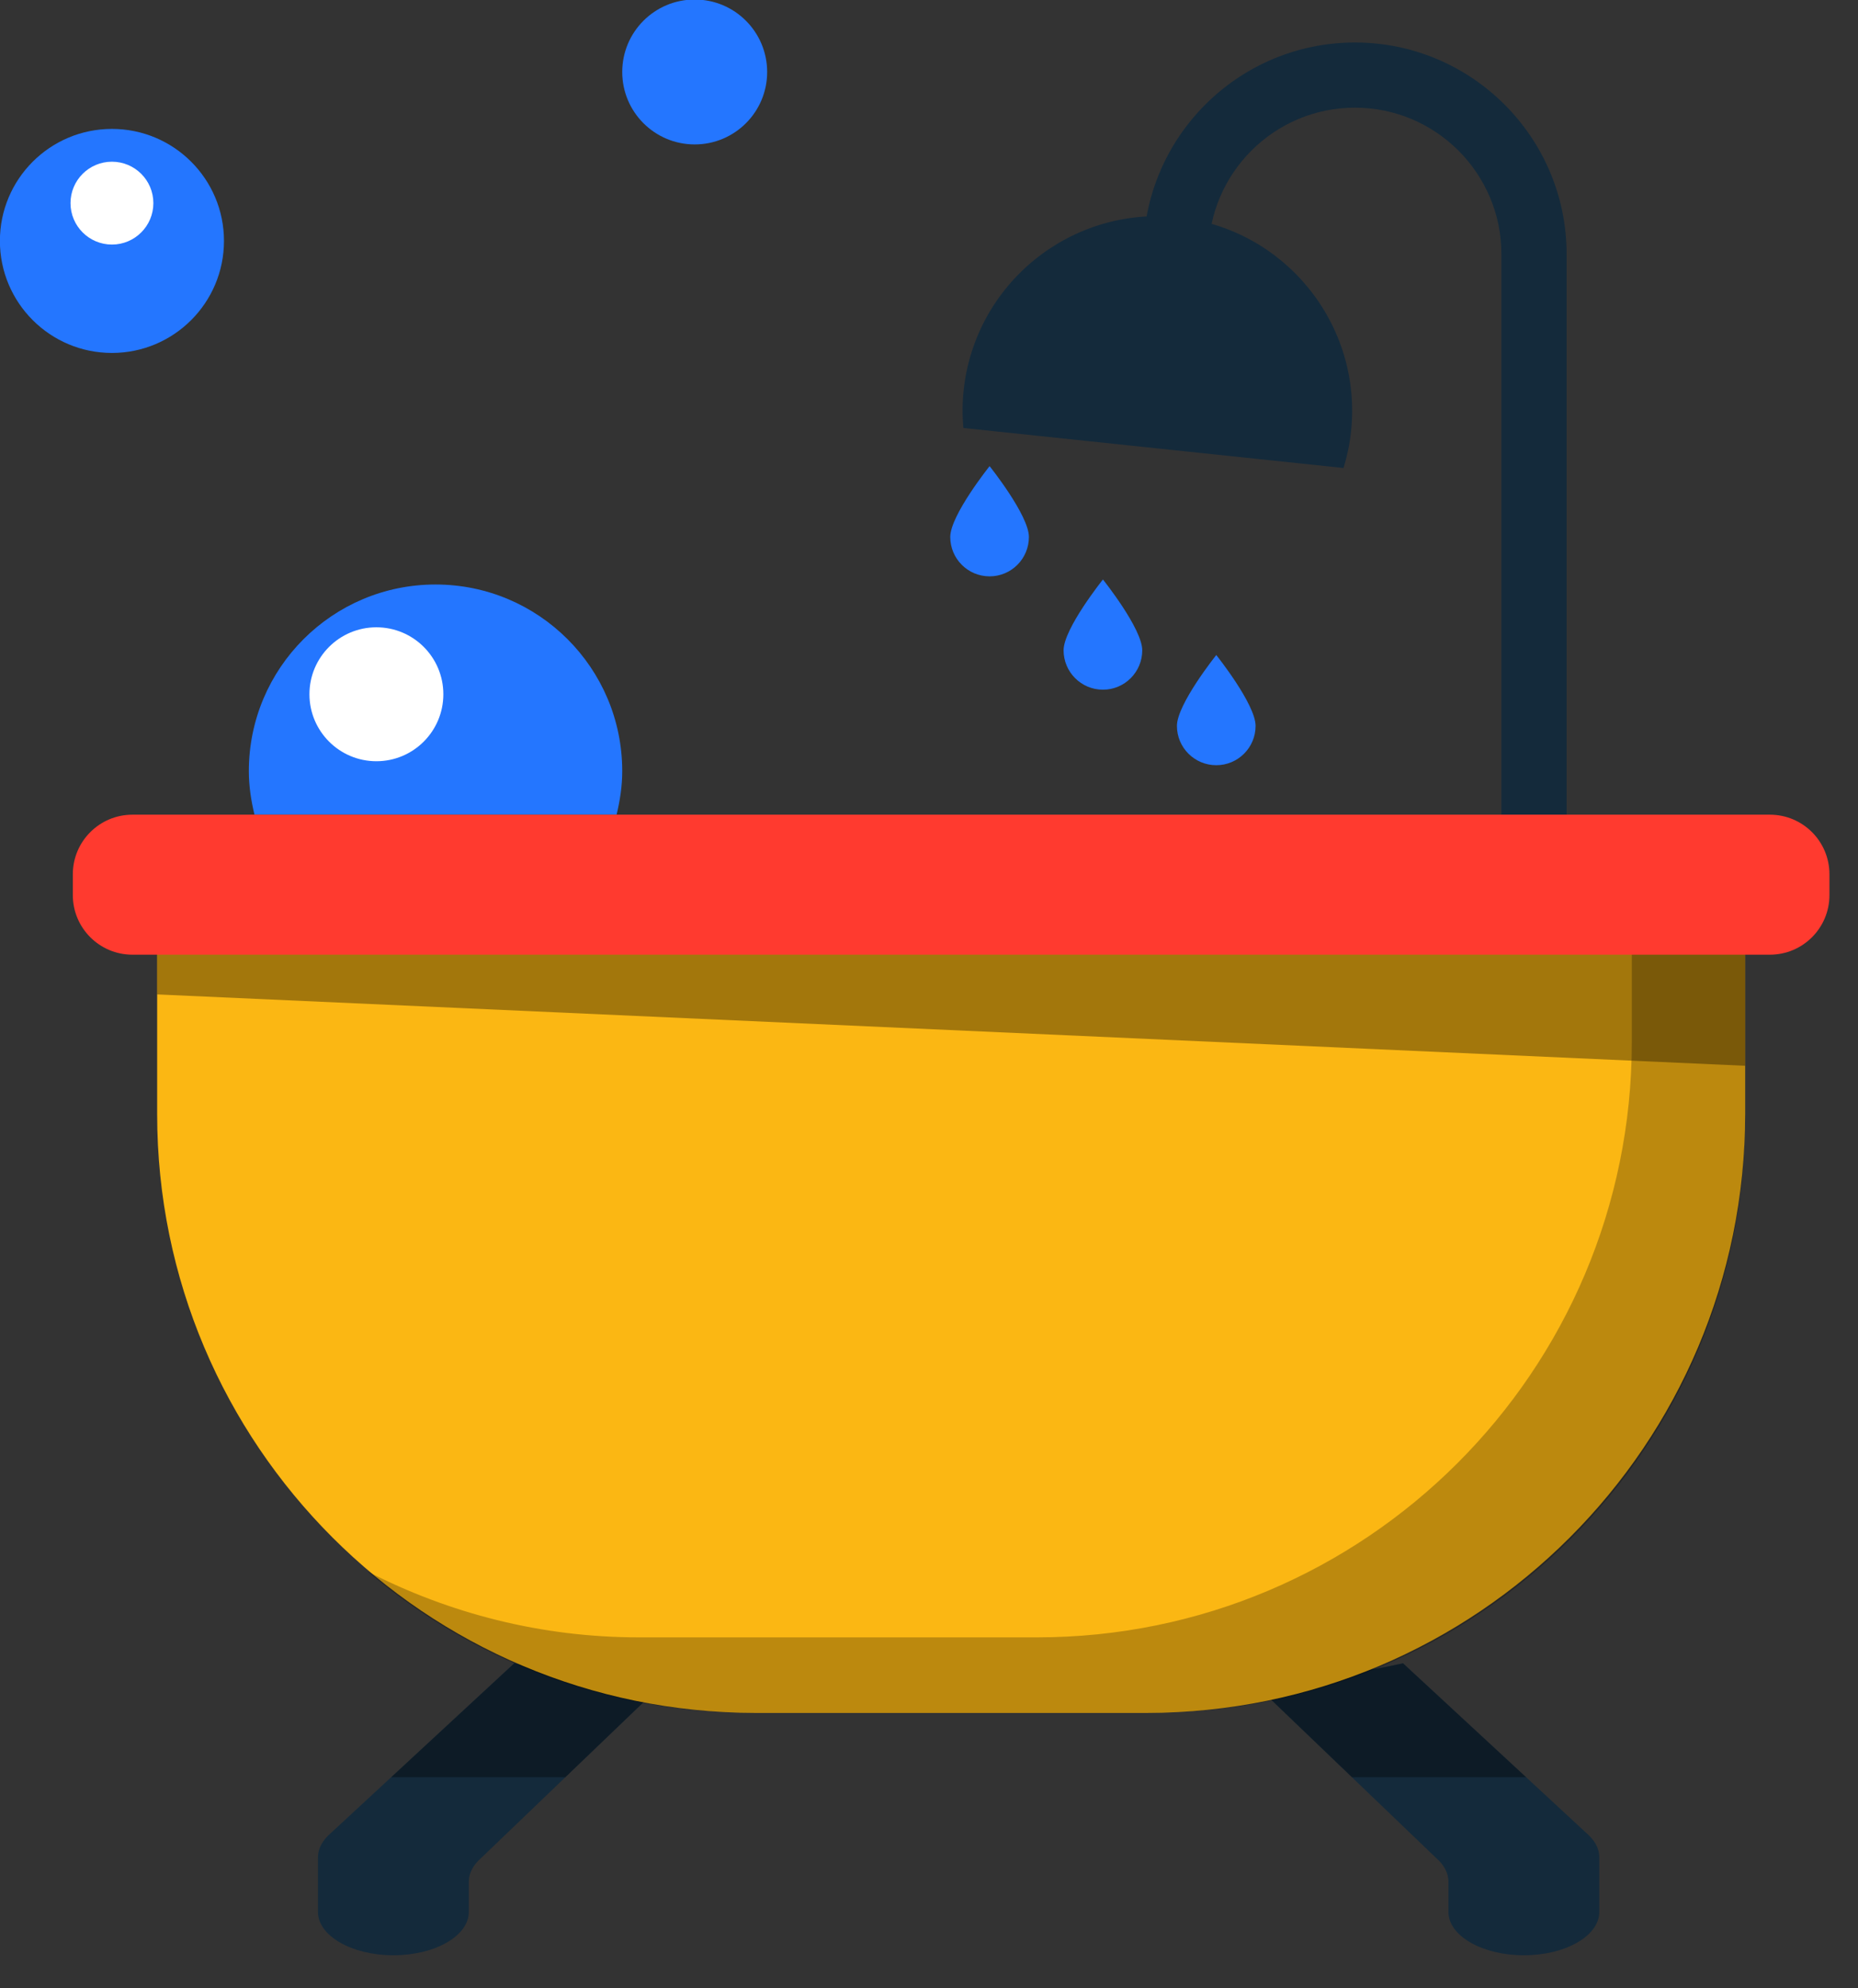 <svg xmlns="http://www.w3.org/2000/svg" xmlns:xlink="http://www.w3.org/1999/xlink" preserveAspectRatio="xMidYMid" width="57" height="61" viewBox="0 0 57 61">
  <rect x="0" y="0" width="57" height="61" fill="#333333" stroke="none"/>
  <defs>
    <style>

      .cls-3 {
        fill: #142a3b;
      }

      .cls-5 {
        fill: #ffffff;
      }

      .cls-6 {
        fill: #2476ff;
      }

      .cls-15 {
        fill: #000000;
        opacity: 0.35;
      }

      .cls-18 {
        fill: #fbb713;
      }

      .cls-19 {
        fill: #000000;
        opacity: 0.25;
      }

      .cls-21 {
        fill: #ff3a2f;
      }
    </style>
  </defs>
  <g id="group-13svg">
    <path d="M48.061,24.994 C48.061,24.994 46.061,24.994 46.061,24.994 C46.061,24.994 46.061,7.798 46.061,7.798 C46.061,5.320 44.045,3.303 41.567,3.303 C39.089,3.303 37.073,5.320 37.073,7.798 C37.073,7.798 35.073,7.798 35.073,7.798 C35.073,4.217 37.986,1.304 41.567,1.304 C45.148,1.304 48.061,4.217 48.061,7.798 C48.061,7.798 48.061,24.994 48.061,24.994 Z" id="path-1" class="cls-3" fill-rule="evenodd"/>
    <path d="M41.217,14.358 C41.327,13.997 41.407,13.622 41.448,13.234 C41.794,9.952 39.413,7.011 36.131,6.665 C32.849,6.320 29.908,8.700 29.562,11.983 C29.521,12.371 29.521,12.755 29.554,13.130 C29.554,13.130 41.217,14.358 41.217,14.358 Z" id="path-2" class="cls-3" fill-rule="evenodd"/>
    <path d="M11.754,46.484 C11.403,46.484 11.063,46.300 10.880,45.971 C9.295,43.126 8.457,39.891 8.457,36.614 C8.457,36.614 8.457,30.726 8.457,30.726 C8.457,30.174 8.905,29.726 9.457,29.726 C10.009,29.726 10.457,30.174 10.457,30.726 C10.457,30.726 10.457,36.614 10.457,36.614 C10.457,39.551 11.207,42.450 12.627,44.998 C12.896,45.480 12.723,46.089 12.240,46.358 C12.086,46.443 11.919,46.484 11.754,46.484 Z" id="path-3" class="cls-5" fill-rule="evenodd"/>
    <path d="M18.916,24.994 C19.019,24.564 19.089,24.121 19.089,23.659 C19.089,20.496 16.524,17.932 13.361,17.932 C10.198,17.932 7.634,20.496 7.634,23.659 C7.634,24.121 7.704,24.564 7.807,24.994 C7.807,24.994 18.916,24.994 18.916,24.994 Z" id="path-4" class="cls-6" fill-rule="evenodd"/>
    <path d="M6.871,7.391 C6.871,9.289 5.332,10.828 3.434,10.828 C1.536,10.828 -0.003,9.289 -0.003,7.391 C-0.003,5.493 1.536,3.955 3.434,3.955 C5.332,3.955 6.871,5.493 6.871,7.391 Z" id="path-5" class="cls-6" fill-rule="evenodd"/>
    <path d="M4.705,6.232 C4.705,6.933 4.136,7.503 3.434,7.503 C2.732,7.503 2.163,6.933 2.163,6.232 C2.163,5.530 2.732,4.961 3.434,4.961 C4.136,4.961 4.705,5.530 4.705,6.232 Z" id="path-6" class="cls-5" fill-rule="evenodd"/>
    <path d="M13.601,21.299 C13.601,22.433 12.682,23.354 11.547,23.354 C10.413,23.354 9.493,22.433 9.493,21.299 C9.493,20.164 10.413,19.245 11.547,19.245 C12.682,19.245 13.601,20.164 13.601,21.299 Z" id="path-7" class="cls-5" fill-rule="evenodd"/>
    <path d="M23.535,2.209 C23.535,3.436 22.540,4.431 21.312,4.431 C20.084,4.431 19.089,3.436 19.089,2.209 C19.089,0.981 20.084,-0.015 21.312,-0.015 C22.540,-0.015 23.535,0.981 23.535,2.209 Z" id="path-8" class="cls-6" fill-rule="evenodd"/>
    <path d="M32.629,19.951 C32.629,19.285 33.836,17.778 33.836,17.778 C33.836,17.778 35.042,19.285 35.042,19.951 C35.042,20.618 34.502,21.159 33.836,21.159 C33.169,21.159 32.629,20.618 32.629,19.951 Z" id="path-9" class="cls-6" fill-rule="evenodd"/>
    <path d="M36.106,22.270 C36.106,21.603 37.313,20.096 37.313,20.096 C37.313,20.096 38.519,21.603 38.519,22.270 C38.519,22.936 37.979,23.476 37.313,23.476 C36.646,23.476 36.106,22.936 36.106,22.270 Z" id="path-10" class="cls-6" fill-rule="evenodd"/>
    <path d="M29.152,16.474 C29.152,15.808 30.359,14.301 30.359,14.301 C30.359,14.301 31.565,15.808 31.565,16.474 C31.565,17.141 31.025,17.682 30.359,17.682 C29.692,17.682 29.152,17.141 29.152,16.474 Z" id="path-11" class="cls-6" fill-rule="evenodd"/>
    <path d="M10.155,56.232 C10.155,56.232 15.777,51.027 15.777,51.027 C16.770,51.257 17.799,51.391 18.861,51.391 C18.861,51.391 20.609,51.391 20.609,51.391 C20.609,51.391 14.766,56.997 14.766,56.997 C14.516,57.213 14.382,57.468 14.382,57.728 C14.382,57.728 14.382,58.657 14.382,58.657 C14.382,59.391 13.347,59.986 12.069,59.986 C10.791,59.986 9.755,59.391 9.755,58.657 C9.755,58.657 9.755,56.978 9.755,56.978 C9.755,56.713 9.894,56.453 10.155,56.232 Z" id="path-12" class="cls-3" fill-rule="evenodd"/>
    <path d="M15.777,51.027 C15.777,51.027 12.000,54.524 12.000,54.524 C12.000,54.524 17.343,54.524 17.343,54.524 C17.343,54.524 20.609,51.391 20.609,51.391 C20.609,51.391 18.861,51.391 18.861,51.391 C17.799,51.391 16.770,51.257 15.777,51.027 Z" id="path-13" class="cls-15" fill-rule="evenodd"/>
    <path d="M48.663,56.232 C48.663,56.232 43.041,51.027 43.041,51.027 C42.049,51.257 41.020,51.391 39.957,51.391 C39.957,51.391 38.209,51.391 38.209,51.391 C38.209,51.391 44.053,56.997 44.053,56.997 C44.303,57.213 44.436,57.468 44.436,57.728 C44.436,57.728 44.436,58.657 44.436,58.657 C44.436,59.391 45.472,59.986 46.750,59.986 C48.028,59.986 49.063,59.391 49.063,58.657 C49.063,58.657 49.063,56.978 49.063,56.978 C49.063,56.713 48.924,56.453 48.663,56.232 Z" id="path-14" class="cls-3" fill-rule="evenodd"/>
    <path d="M43.041,51.027 C42.049,51.257 41.020,51.391 39.957,51.391 C39.957,51.391 38.209,51.391 38.209,51.391 C38.209,51.391 41.476,54.524 41.476,54.524 C41.476,54.524 46.819,54.524 46.819,54.524 C46.819,54.524 43.041,51.027 43.041,51.027 Z" id="path-15" class="cls-15" fill-rule="evenodd"/>
    <path d="M35.168,52.551 C35.168,52.551 23.191,52.551 23.191,52.551 C13.046,52.551 4.821,44.326 4.821,34.180 C4.821,34.180 4.821,28.408 4.821,28.408 C4.821,28.408 53.538,28.408 53.538,28.408 C53.538,28.408 53.538,34.180 53.538,34.180 C53.538,44.326 45.313,52.551 35.168,52.551 Z" id="path-16" class="cls-18" fill-rule="evenodd"/>
    <path d="M50.061,28.408 C50.061,28.408 50.061,31.978 50.061,31.978 C50.061,42.060 41.888,50.233 31.807,50.233 C31.807,50.233 19.599,50.233 19.599,50.233 C16.598,50.233 13.774,49.494 11.277,48.212 C14.460,50.913 18.574,52.551 23.076,52.551 C23.076,52.551 35.284,52.551 35.284,52.551 C45.365,52.551 53.538,44.378 53.538,34.296 C53.538,34.296 53.538,28.408 53.538,28.408 C53.538,28.408 50.061,28.408 50.061,28.408 Z" id="path-17" class="cls-19" fill-rule="evenodd"/>
    <path d="M4.821,30.508 C4.821,30.508 53.538,32.697 53.538,32.697 C53.538,32.697 53.538,28.130 53.538,28.130 C53.538,28.130 4.821,28.130 4.821,28.130 C4.821,28.130 4.821,30.508 4.821,30.508 Z" id="path-18" class="cls-15" fill-rule="evenodd"/>
    <path d="M54.297,29.289 C54.297,29.289 4.062,29.289 4.062,29.289 C3.053,29.289 2.234,28.470 2.234,27.461 C2.234,27.461 2.234,26.822 2.234,26.822 C2.234,25.813 3.053,24.994 4.062,24.994 C4.062,24.994 54.297,24.994 54.297,24.994 C55.307,24.994 56.124,25.813 56.124,26.822 C56.124,26.822 56.124,27.461 56.124,27.461 C56.124,28.470 55.307,29.289 54.297,29.289 Z" id="path-19" class="cls-21" fill-rule="evenodd"/>
  </g>
</svg>

